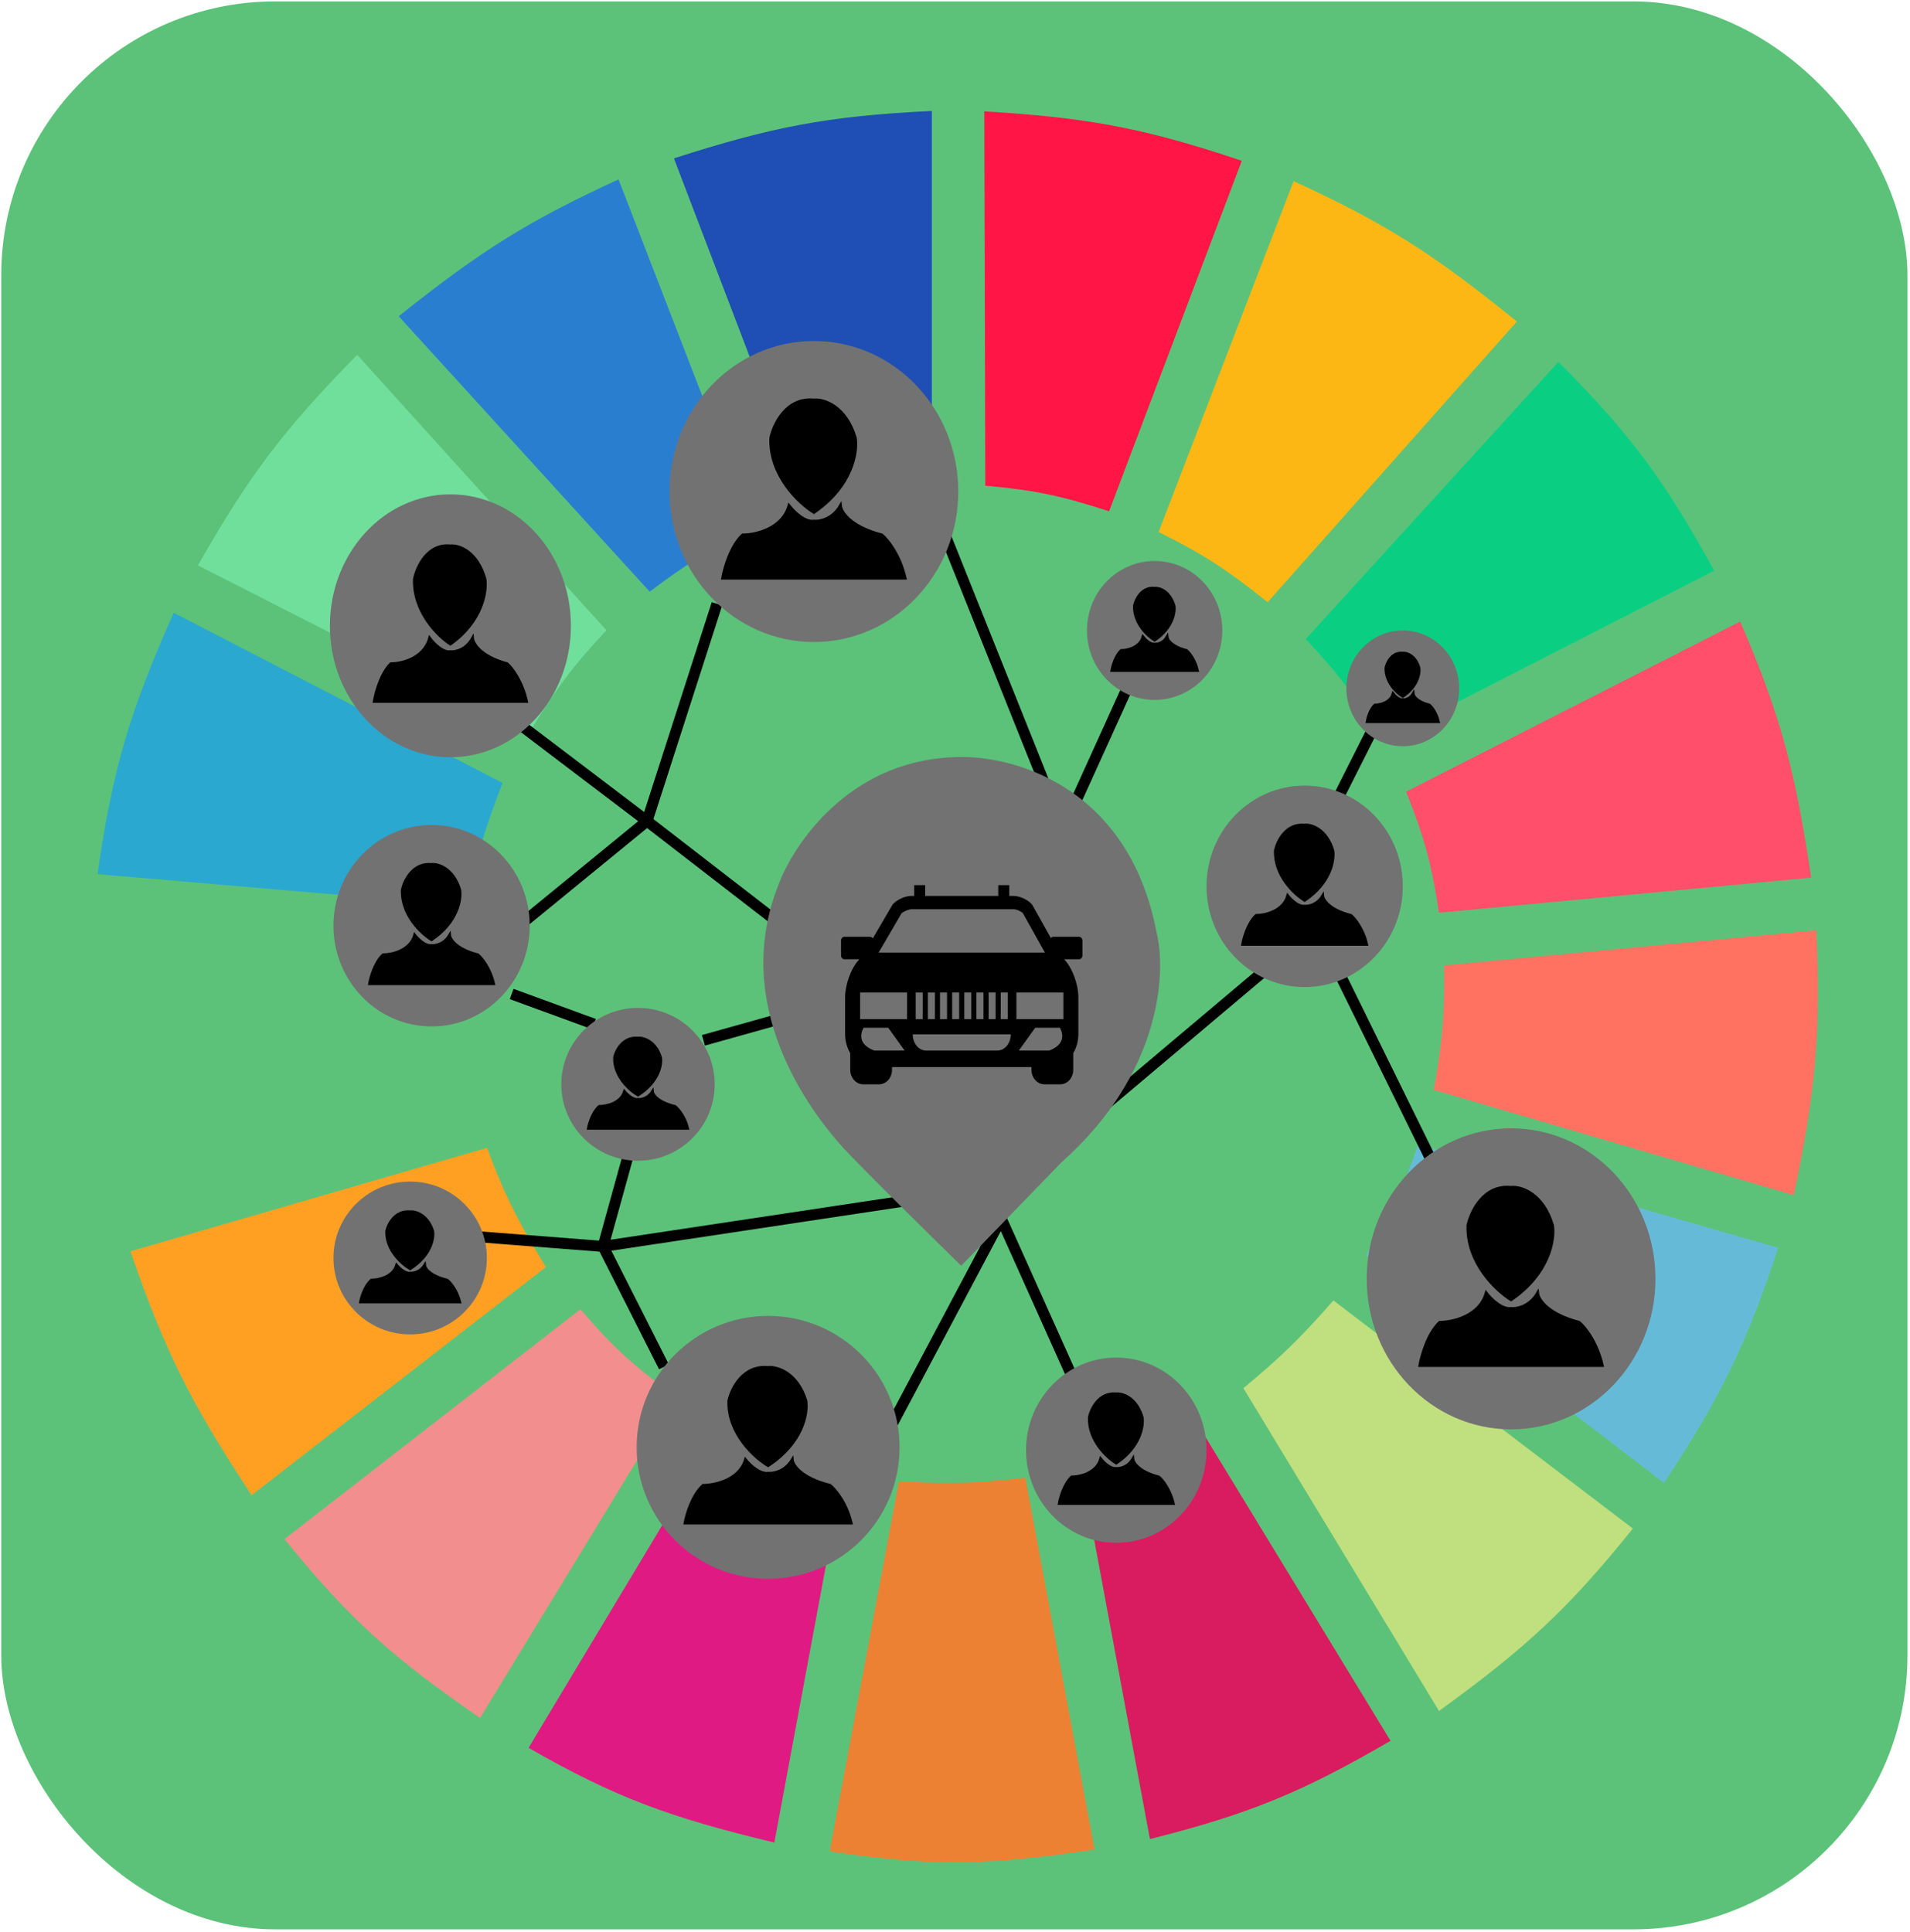 <svg width="687" height="695" viewBox="0 0 687 695" fill="none" xmlns="http://www.w3.org/2000/svg">
<rect x="0.449" y="0.508" width="685.626" height="693.507" rx="98.51" fill="#5CC279"/>
<g clip-path="url(#clip0)">
<path d="M290.345 182.551L242.406 56.966C277.217 45.789 297.373 41.7 335.171 39.927V174.978C317.205 175.985 307.362 177.607 290.345 182.551Z" fill="#1F4EB4"/>
<path d="M354.397 174.714L354.029 40.058C390.48 42.264 410.741 45.767 446.658 57.839L398.924 183.924C381.795 178.341 372.032 176.28 354.397 174.714Z" fill="#FF1546"/>
<path d="M416.729 191.385L465.29 65.17C499.816 80.923 516.964 92.525 545.603 115.656L455.951 216.628C441.932 205.423 433.548 199.683 416.729 191.385Z" fill="#FDB714"/>
<path d="M469.646 229.881L560.543 130.171C587.208 156.912 599.113 173.554 616.575 205.269L497.04 266.483C487.808 250.988 481.935 242.877 469.646 229.881Z" fill="#0ACF83"/>
<path d="M505.756 284.785L625.914 223.57C640.803 257.961 645.887 278.299 651.439 315.707L517.585 328.329C514.96 310.868 512.368 301.343 505.756 284.785Z" fill="#FF4F6A"/>
<path d="M515.715 392.068C518.712 375.301 519.667 365.557 519.45 347.261L653.305 334.64C654.967 371.325 653.141 392.174 645.211 429.932L515.715 392.068Z" fill="#FF7262"/>
<path d="M491.434 451.389C500.211 436.972 504.343 428.304 510.111 411.631L639.608 448.864C628.021 483.888 619.029 502.405 598.517 533.429L491.434 451.389Z" fill="#65BBD7"/>
<path d="M587.317 549.837L479.611 467.797C467.777 481.292 460.665 488.168 447.236 499.351L517.588 615.469C548.743 592.89 564.189 578.653 587.317 549.837Z" fill="#C0DF7E"/>
<path d="M500.149 626.197L429.797 510.71C414.534 518.423 405.595 522.237 388.707 527.749L413.61 661.537C449.288 652.543 468.248 644.768 500.149 626.197Z" fill="#D91B5F"/>
<path d="M323.337 532.798C341.083 533.96 351.034 533.613 368.785 531.536L393.688 665.324C355.625 671.059 334.71 671.53 298.434 665.955L323.337 532.798Z" fill="#EC8134"/>
<path d="M190.111 628.722L259.84 512.604C275.649 520.872 285.239 524.391 303.421 529.012L278.518 662.8C240.874 653.758 221.289 646.609 190.111 628.722Z" fill="#E01A83"/>
<path d="M102.322 553.623L208.783 470.952C220.655 484.92 228.376 491.585 243.025 502.506L172.674 617.993C141.88 596.708 126.108 583.043 102.322 553.623Z" fill="#F28E8E"/>
<path d="M90.499 537.846C69.322 505.694 59.44 486.661 46.918 450.127L175.169 412.893C181.575 430.143 186.433 439.479 196.337 455.806L90.499 537.846Z" fill="#FFA023"/>
<path d="M41.932 431.195C33.693 394.672 31.461 373.486 33.216 334.009L165.825 346.63C165.486 366.181 166.53 376.344 170.183 393.33L41.932 431.195Z" fill="#5CC279"/>
<path d="M35.082 314.445L167.692 325.805C171.371 308.409 174.129 298.725 180.766 281.629L62.476 220.415C46.754 255.875 40.52 276.405 35.082 314.445Z" fill="#2AA8D0"/>
<path d="M71.191 203.376C89.728 170.741 102.355 154.235 128.469 127.646L218.12 226.725C205.989 239.692 199.87 247.864 190.104 263.959L71.191 203.376Z" fill="#70DF9C"/>
<path d="M233.684 212.842C247.134 202.704 255.227 197.629 271.039 190.123L222.478 64.539C190.878 79.053 173.528 89.679 143.41 113.763L233.684 212.842Z" fill="#2A7ED0"/>
<path d="M169.84 247.608L232.727 295.343M281.414 332.989L232.727 295.343M232.727 295.343L177.549 340.486M232.727 295.343L257.882 217.204M184.041 357.562L213.658 368.391M253.013 374.222L284.254 365.475M336.998 185.134L377.165 285.509M386.496 289.257L411.245 234.697M469.669 310.082L494.013 261.769M168.623 444.609L216.904 448.357M216.904 448.357L238.813 491.673M216.904 448.357L226.236 414.622M216.904 448.357L335.781 430.448M320.769 512.497L360.124 438.362L390.959 507.083M377.165 414.622L456.686 347.566M473.321 332.989L534.585 457.52" stroke="black" stroke-width="3.94"/>
<path d="M345.695 452.521C345.695 452.521 309.035 416.629 303.443 410.103C297.851 403.577 263.799 364.814 281.694 319.394C286.872 305.038 306.301 275.932 342.589 274.366C362.265 273.061 404.104 283.502 414.046 335.709C417.567 349.631 415.786 385.305 380.492 416.629L345.695 452.521Z" fill="#727272" stroke="#727272" stroke-width="3.94"/>
<path d="M388.105 336.981H378.894C378.534 336.981 378.215 337.161 377.99 337.433L371.267 325.442C371.23 325.38 371.189 325.32 371.138 325.267C369.612 323.59 366.718 322.278 364.555 322.278H363.018V318.411H359.065V322.278H332.785V318.411H328.83V322.278H327.747C325.584 322.278 322.688 323.582 321.152 325.246C321.108 325.294 321.065 325.349 321.03 325.411L313.933 337.55C313.711 337.212 313.369 336.981 312.953 336.981H303.74C303.059 336.981 302.512 337.585 302.512 338.326V343.705C302.512 344.451 303.059 345.053 303.74 345.053H309.102C306.001 348.341 303.975 354.351 303.975 358.725V371.908C303.975 374.498 304.668 376.893 305.827 378.854V384.829C305.827 387.7 307.92 390.047 310.493 390.047H316.181C318.754 390.047 320.847 387.708 320.847 384.829V383.841H371.001V384.829C371.001 387.7 373.098 390.047 375.667 390.047H381.361C383.934 390.047 386.025 387.708 386.025 384.829V378.854C387.187 376.893 387.876 374.502 387.876 371.908V358.725C387.876 354.349 385.849 348.341 382.745 345.055H388.109C388.787 345.055 389.337 344.451 389.337 343.709V338.328C389.338 337.585 388.789 336.981 388.105 336.981ZM324.272 328.532C325.348 327.686 326.978 327.067 327.824 327.067H364.636C365.533 327.067 367.076 327.727 367.882 328.418L375.841 342.665H316.022L324.272 328.532ZM362.479 357.022V366.593H359.953V357.022H362.479ZM358.11 357.022V366.593H355.583V357.022H358.11ZM353.738 357.022V366.593H351.211V357.022H353.738ZM349.37 357.022V366.593H346.843V357.022H349.37ZM345.004 357.022V366.593H342.477V357.022H345.004ZM340.634 357.022V366.593H338.105V357.022H340.634ZM336.26 357.022V366.593H333.735V357.022H336.26ZM331.892 357.022V366.593H329.365V357.022H331.892ZM314.462 377.907C307.034 375.127 310.638 369.697 310.638 369.697H319.484L325.382 377.907H314.462ZM326.264 366.599H309.366V357.022H326.262L326.264 366.599ZM358.739 377.907H333.106C330.453 377.907 328.3 375.298 328.3 372.083H363.546C363.546 375.301 361.395 377.907 358.739 377.907ZM377.382 377.907H366.459L372.357 369.697H381.205C381.205 369.701 384.807 375.129 377.382 377.907ZM382.479 366.599H365.589V357.022H382.479V366.599Z" fill="black"/>
<ellipse cx="469.265" cy="318.828" rx="35.298" ry="36.235" fill="#727272"/>
<path d="M469.265 323.871C465.614 321.65 458.392 314.958 458.717 305.962C459.393 302.769 462.449 296.134 469.265 296.801C471.7 296.523 477.137 298.299 479.409 305.962C479.95 309.294 478.678 317.541 469.265 323.871Z" fill="black"/>
<path d="M463.18 322.205C464.262 323.594 466.993 326.287 469.265 325.954C470.618 326.093 473.81 325.537 475.757 322.205C475.893 323.733 478.111 327.287 485.901 329.286C487.253 330.396 490.282 334.034 491.581 339.698H446.951C447.357 337.338 448.899 331.951 451.82 329.286C454.93 329.286 461.557 327.87 463.18 322.205Z" fill="black"/>
<path d="M469.265 323.871C465.614 321.65 458.392 314.958 458.717 305.962C459.393 302.769 462.449 296.134 469.265 296.801C471.7 296.523 477.137 298.299 479.409 305.962C479.95 309.294 478.678 317.541 469.265 323.871Z" stroke="black"/>
<path d="M463.18 322.205C464.262 323.594 466.993 326.287 469.265 325.954C470.618 326.093 473.81 325.537 475.757 322.205C475.893 323.733 478.111 327.287 485.901 329.286C487.253 330.396 490.282 334.034 491.581 339.698H446.951C447.357 337.338 448.899 331.951 451.82 329.286C454.93 329.286 461.557 327.87 463.18 322.205Z" stroke="black"/>
<ellipse cx="229.482" cy="390.048" rx="27.589" ry="27.488" fill="#727272"/>
<path d="M229.48 393.901C226.559 392.221 220.782 387.159 221.041 380.354C221.582 377.938 224.027 372.919 229.48 373.423C231.428 373.213 235.778 374.556 237.595 380.354C238.028 382.874 237.01 389.112 229.48 393.901Z" fill="black"/>
<path d="M224.612 392.641C225.477 393.691 227.662 395.729 229.48 395.477C230.562 395.582 233.116 395.162 234.674 392.641C234.782 393.797 236.557 396.485 242.788 397.997C243.87 398.838 246.294 401.589 247.333 405.874H211.629C211.953 404.089 213.187 400.014 215.524 397.997C218.012 397.997 223.314 396.926 224.612 392.641Z" fill="black"/>
<path d="M229.48 393.901C226.559 392.221 220.782 387.159 221.041 380.354C221.582 377.938 224.027 372.919 229.48 373.423C231.428 373.213 235.778 374.556 237.595 380.354C238.028 382.874 237.01 389.112 229.48 393.901Z" stroke="black"/>
<path d="M224.612 392.641C225.477 393.691 227.662 395.729 229.48 395.477C230.562 395.582 233.116 395.162 234.674 392.641C234.782 393.797 236.557 396.485 242.788 397.997C243.87 398.838 246.294 401.589 247.333 405.874H211.629C211.953 404.089 213.187 400.014 215.524 397.997C218.012 397.997 223.314 396.926 224.612 392.641Z" stroke="black"/>
<ellipse cx="147.527" cy="452.52" rx="27.589" ry="27.488" fill="#727272"/>
<path d="M147.525 456.376C144.604 454.696 138.827 449.634 139.086 442.828C139.627 440.413 142.072 435.394 147.525 435.898C149.473 435.688 153.822 437.031 155.64 442.828C156.073 445.349 155.055 451.587 147.525 456.376Z" fill="black"/>
<path d="M142.657 455.116C143.522 456.166 145.707 458.203 147.525 457.951C148.607 458.056 151.161 457.636 152.719 455.116C152.827 456.271 154.601 458.96 160.833 460.472C161.915 461.312 164.339 464.064 165.377 468.349H129.674C129.998 466.563 131.232 462.488 133.569 460.472C136.057 460.472 141.359 459.401 142.657 455.116Z" fill="black"/>
<path d="M147.525 456.376C144.604 454.696 138.827 449.634 139.086 442.828C139.627 440.413 142.072 435.394 147.525 435.898C149.473 435.688 153.822 437.031 155.64 442.828C156.073 445.349 155.055 451.587 147.525 456.376Z" stroke="black"/>
<path d="M142.657 455.116C143.522 456.166 145.707 458.203 147.525 457.951C148.607 458.056 151.161 457.636 152.719 455.116C152.827 456.271 154.601 458.96 160.833 460.472C161.915 461.312 164.339 464.064 165.377 468.349H129.674C129.998 466.563 131.232 462.488 133.569 460.472C136.057 460.472 141.359 459.401 142.657 455.116Z" stroke="black"/>
<circle cx="276.275" cy="520.638" r="47.285" fill="#727272"/>
<path d="M276.275 527.218C271.383 524.32 261.709 515.587 262.144 503.848C263.049 499.681 267.143 491.023 276.275 491.893C279.536 491.53 286.819 493.847 289.863 503.848C290.587 508.196 288.883 518.957 276.275 527.218Z" fill="black"/>
<path d="M268.123 525.044C269.572 526.856 273.231 530.371 276.275 529.936C278.087 530.117 282.363 529.392 284.971 525.044C285.153 527.037 288.124 531.675 298.559 534.284C300.371 535.733 304.429 540.48 306.168 547.871H246.383C246.926 544.792 248.992 537.762 252.905 534.284C257.072 534.284 265.949 532.436 268.123 525.044Z" fill="black"/>
<path d="M276.275 527.218C271.383 524.32 261.709 515.587 262.144 503.848C263.049 499.681 267.143 491.023 276.275 491.893C279.536 491.53 286.819 493.847 289.863 503.848C290.587 508.196 288.883 518.957 276.275 527.218Z" stroke="black"/>
<path d="M268.123 525.044C269.572 526.856 273.231 530.371 276.275 529.936C278.087 530.117 282.363 529.392 284.971 525.044C285.153 527.037 288.124 531.675 298.559 534.284C300.371 535.733 304.429 540.48 306.168 547.871H246.383C246.926 544.792 248.992 537.762 252.905 534.284C257.072 534.284 265.949 532.436 268.123 525.044Z" stroke="black"/>
<ellipse cx="543.513" cy="460.019" rx="51.933" ry="54.144" fill="#727272"/>
<path d="M543.512 467.555C538.139 464.236 527.514 454.237 527.992 440.794C528.986 436.023 533.483 426.109 543.512 427.105C547.094 426.69 555.093 429.343 558.436 440.794C559.231 445.773 557.36 458.095 543.512 467.555Z" fill="black"/>
<path d="M534.559 465.066C536.15 467.14 540.168 471.165 543.512 470.667C545.502 470.874 550.198 470.044 553.063 465.066C553.262 467.348 556.526 472.658 567.987 475.646C569.976 477.305 574.433 482.74 576.343 491.204H510.682C511.279 487.678 513.547 479.629 517.845 475.646C522.421 475.646 532.171 473.53 534.559 465.066Z" fill="black"/>
<path d="M543.512 467.555C538.139 464.236 527.514 454.237 527.992 440.794C528.986 436.023 533.483 426.109 543.512 427.105C547.094 426.69 555.093 429.343 558.436 440.794C559.231 445.773 557.36 458.095 543.512 467.555Z" stroke="black"/>
<path d="M534.559 465.066C536.15 467.14 540.168 471.165 543.512 470.667C545.502 470.874 550.198 470.044 553.063 465.066C553.262 467.348 556.526 472.658 567.987 475.646C569.976 477.305 574.433 482.74 576.343 491.204H510.682C511.279 487.678 513.547 479.629 517.845 475.646C522.421 475.646 532.171 473.53 534.559 465.066Z" stroke="black"/>
<ellipse cx="162.004" cy="225.11" rx="43.344" ry="47.285" fill="#727272"/>
<path d="M161.999 231.69C157.515 228.791 148.647 220.059 149.045 208.32C149.875 204.153 153.628 195.495 161.999 196.364C164.988 196.002 171.664 198.319 174.454 208.32C175.118 212.668 173.556 223.429 161.999 231.69Z" fill="black"/>
<path d="M154.526 229.516C155.854 231.328 159.208 234.842 161.999 234.408C163.659 234.589 167.579 233.864 169.97 229.516C170.137 231.509 172.86 236.147 182.426 238.756C184.086 240.205 187.806 244.952 189.401 252.343H134.598C135.096 249.263 136.989 242.234 140.576 238.756C144.396 238.756 152.533 236.908 154.526 229.516Z" fill="black"/>
<path d="M161.999 231.69C157.515 228.791 148.647 220.059 149.045 208.32C149.875 204.153 153.628 195.495 161.999 196.364C164.988 196.002 171.664 198.319 174.454 208.32C175.118 212.668 173.556 223.429 161.999 231.69Z" stroke="black"/>
<path d="M154.526 229.516C155.854 231.328 159.208 234.842 161.999 234.408C163.659 234.589 167.579 233.864 169.97 229.516C170.137 231.509 172.86 236.147 182.426 238.756C184.086 240.205 187.806 244.952 189.401 252.343H134.598C135.096 249.263 136.989 242.234 140.576 238.756C144.396 238.756 152.533 236.908 154.526 229.516Z" stroke="black"/>
<ellipse cx="401.509" cy="521.659" rx="32.458" ry="33.319" fill="#727272"/>
<path d="M401.507 526.297C398.149 524.254 391.509 518.101 391.807 509.829C392.429 506.893 395.239 500.792 401.507 501.404C403.746 501.149 408.745 502.782 410.834 509.829C411.332 512.893 410.162 520.476 401.507 526.297Z" fill="black"/>
<path d="M395.911 524.765C396.906 526.042 399.417 528.518 401.507 528.212C402.751 528.34 405.686 527.829 407.477 524.765C407.601 526.169 409.641 529.437 416.804 531.276C418.047 532.297 420.833 535.642 422.027 540.85H380.988C381.361 538.68 382.779 533.727 385.465 531.276C388.325 531.276 394.419 529.974 395.911 524.765Z" fill="black"/>
<path d="M401.507 526.297C398.149 524.254 391.509 518.101 391.807 509.829C392.429 506.893 395.239 500.792 401.507 501.404C403.746 501.149 408.745 502.782 410.834 509.829C411.332 512.893 410.162 520.476 401.507 526.297Z" stroke="black"/>
<path d="M395.911 524.765C396.906 526.042 399.417 528.518 401.507 528.212C402.751 528.34 405.686 527.829 407.477 524.765C407.601 526.169 409.641 529.437 416.804 531.276C418.047 532.297 420.833 535.642 422.027 540.85H380.988C381.361 538.68 382.779 533.727 385.465 531.276C388.325 531.276 394.419 529.974 395.911 524.765Z" stroke="black"/>
<ellipse cx="504.563" cy="247.606" rx="20.286" ry="20.825" fill="#727272"/>
<path d="M504.559 250.505C502.46 249.228 498.31 245.382 498.496 240.212C498.885 238.377 500.641 234.564 504.559 234.947C505.958 234.787 509.082 235.808 510.388 240.212C510.699 242.127 509.968 246.866 504.559 250.505Z" fill="black"/>
<path d="M501.061 249.547C501.683 250.345 503.253 251.893 504.559 251.702C505.336 251.781 507.17 251.462 508.29 249.547C508.367 250.425 509.642 252.467 514.119 253.616C514.896 254.255 516.637 256.345 517.383 259.6H491.734C491.968 258.244 492.854 255.148 494.532 253.616C496.32 253.616 500.129 252.803 501.061 249.547Z" fill="black"/>
<path d="M504.559 250.505C502.46 249.228 498.31 245.382 498.496 240.212C498.885 238.377 500.641 234.564 504.559 234.947C505.958 234.787 509.082 235.808 510.388 240.212C510.699 242.127 509.968 246.866 504.559 250.505Z" stroke="black"/>
<path d="M501.061 249.547C501.683 250.345 503.253 251.893 504.559 251.702C505.336 251.781 507.17 251.462 508.29 249.547C508.367 250.425 509.642 252.467 514.119 253.616C514.896 254.255 516.637 256.345 517.383 259.6H491.734C491.968 258.244 492.854 255.148 494.532 253.616C496.32 253.616 500.129 252.803 501.061 249.547Z" stroke="black"/>
<ellipse cx="155.235" cy="332.989" rx="35.298" ry="36.235" fill="#727272"/>
<path d="M155.234 338.032C151.583 335.811 144.361 329.119 144.685 320.123C145.361 316.93 148.418 310.295 155.234 310.961C157.669 310.684 163.106 312.459 165.378 320.123C165.918 323.455 164.647 331.701 155.234 338.032Z" fill="black"/>
<path d="M149.149 336.366C150.23 337.754 152.962 340.448 155.234 340.115C156.587 340.253 159.779 339.698 161.726 336.366C161.861 337.893 164.079 341.447 171.869 343.446C173.222 344.557 176.251 348.194 177.549 353.859H132.92C133.326 351.499 134.867 346.112 137.789 343.446C140.899 343.446 147.526 342.03 149.149 336.366Z" fill="black"/>
<path d="M155.234 338.032C151.583 335.811 144.361 329.119 144.685 320.123C145.361 316.93 148.418 310.295 155.234 310.961C157.669 310.684 163.106 312.459 165.378 320.123C165.918 323.455 164.647 331.701 155.234 338.032Z" stroke="black"/>
<path d="M149.149 336.366C150.23 337.754 152.962 340.448 155.234 340.115C156.587 340.253 159.779 339.698 161.726 336.366C161.861 337.893 164.079 341.447 171.869 343.446C173.222 344.557 176.251 348.194 177.549 353.859H132.92C133.326 351.499 134.867 346.112 137.789 343.446C140.899 343.446 147.526 342.03 149.149 336.366Z" stroke="black"/>
<ellipse cx="292.745" cy="176.804" rx="51.932" ry="54.144" fill="#727272"/>
<path d="M292.744 184.34C287.372 181.021 276.747 171.022 277.224 157.579C278.219 152.808 282.715 142.894 292.744 143.89C296.326 143.475 304.325 146.128 307.668 157.579C308.464 162.558 306.592 174.88 292.744 184.34Z" fill="black"/>
<path d="M283.791 181.851C285.382 183.925 289.401 187.95 292.744 187.452C294.734 187.659 299.431 186.83 302.296 181.851C302.495 184.133 305.758 189.443 317.219 192.431C319.209 194.09 323.666 199.525 325.576 207.989H259.914C260.511 204.463 262.779 196.414 267.077 192.431C271.654 192.431 281.403 190.315 283.791 181.851Z" fill="black"/>
<path d="M292.744 184.34C287.372 181.021 276.747 171.022 277.224 157.579C278.219 152.808 282.715 142.894 292.744 143.89C296.326 143.475 304.325 146.128 307.668 157.579C308.464 162.558 306.592 174.88 292.744 184.34Z" stroke="black"/>
<path d="M283.791 181.851C285.382 183.925 289.401 187.95 292.744 187.452C294.734 187.659 299.431 186.83 302.296 181.851C302.495 184.133 305.758 189.443 317.219 192.431C319.209 194.09 323.666 199.525 325.576 207.989H259.914C260.511 204.463 262.779 196.414 267.077 192.431C271.654 192.431 281.403 190.315 283.791 181.851Z" stroke="black"/>
<ellipse cx="415.304" cy="226.782" rx="24.343" ry="24.99" fill="#727272"/>
<path d="M415.301 230.26C412.783 228.728 407.802 224.113 408.026 217.909C408.492 215.707 410.6 211.131 415.301 211.591C416.98 211.399 420.73 212.624 422.297 217.909C422.67 220.207 421.792 225.894 415.301 230.26Z" fill="black"/>
<path d="M411.104 229.111C411.85 230.069 413.734 231.926 415.301 231.697C416.234 231.792 418.435 231.409 419.778 229.111C419.872 230.165 421.401 232.616 426.774 233.994C427.706 234.76 429.796 237.269 430.691 241.175H399.912C400.192 239.548 401.255 235.833 403.27 233.994C405.415 233.994 409.985 233.018 411.104 229.111Z" fill="black"/>
<path d="M415.301 230.26C412.783 228.728 407.802 224.113 408.026 217.909C408.492 215.707 410.6 211.131 415.301 211.591C416.98 211.399 420.73 212.624 422.297 217.909C422.67 220.207 421.792 225.894 415.301 230.26Z" stroke="black"/>
<path d="M411.104 229.111C411.85 230.069 413.734 231.926 415.301 231.697C416.234 231.792 418.435 231.409 419.778 229.111C419.872 230.165 421.401 232.616 426.774 233.994C427.706 234.76 429.796 237.269 430.691 241.175H399.912C400.192 239.548 401.255 235.833 403.27 233.994C405.415 233.994 409.985 233.018 411.104 229.111Z" stroke="black"/>
</g>
<defs>
<clipPath id="clip0">
<rect width="622.58" height="646.222" fill="white" transform="translate(31.973 24.15)"/>
</clipPath>
</defs>
</svg>
